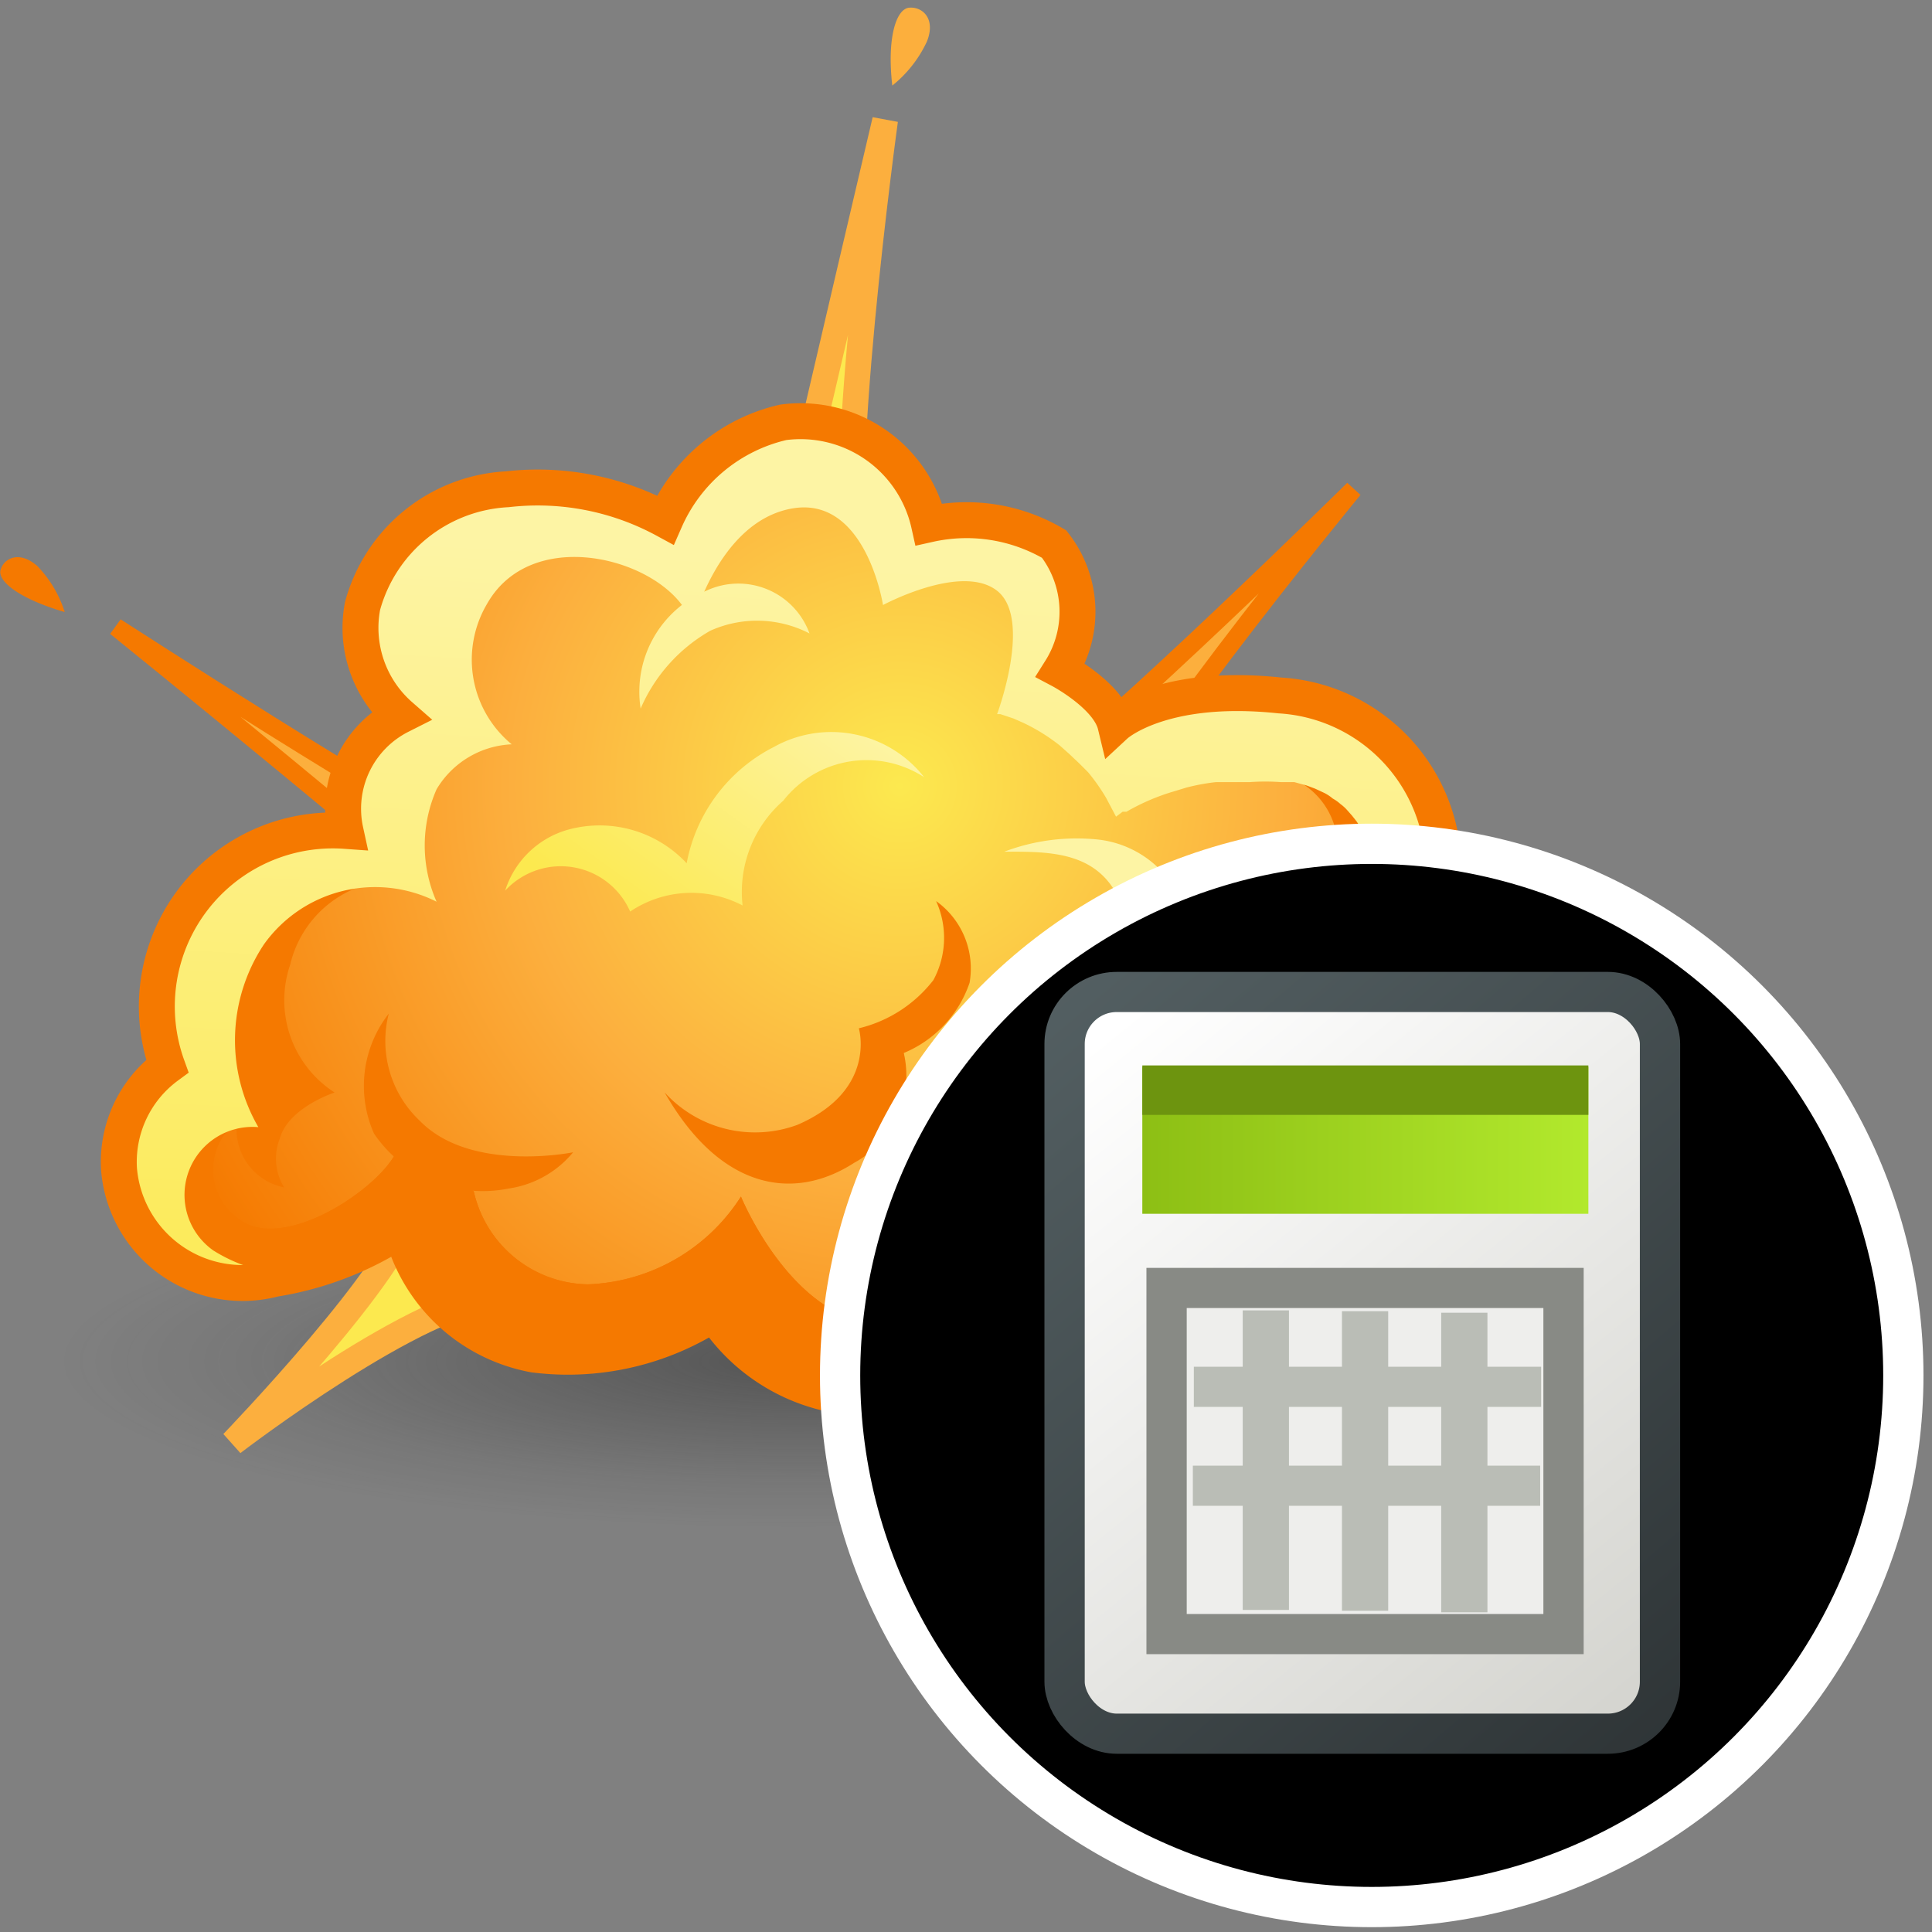 <?xml version="1.0" encoding="UTF-8" standalone="no"?>
<svg
   xmlns:i="http://ns.adobe.com/AdobeIllustrator/10.0/"
   xmlns:dc="http://purl.org/dc/elements/1.1/"
   xmlns:cc="http://creativecommons.org/ns#"
   xmlns:rdf="http://www.w3.org/1999/02/22-rdf-syntax-ns#"
   xmlns:svg="http://www.w3.org/2000/svg"
   xmlns="http://www.w3.org/2000/svg"
   xmlns:xlink="http://www.w3.org/1999/xlink"
   xmlns:sodipodi="http://sodipodi.sourceforge.net/DTD/sodipodi-0.dtd"
   xmlns:inkscape="http://www.inkscape.org/namespaces/inkscape"
   viewBox="0 0 48 48"
   version="1.1"
   id="svg12937"
   sodipodi:docname="pyropostprocess.svg"
   inkscape:version="1.0.1 (3bc2e813f5, 2020-09-07)">
  <rect x="0" y="0" width="48" height="48" fill="#808080" stroke="none"/>
  <sodipodi:namedview
     pagecolor="#ffffff"
     bordercolor="#666666"
     borderopacity="1"
     objecttolerance="10"
     gridtolerance="10"
     guidetolerance="10"
     inkscape:pageopacity="0"
     inkscape:pageshadow="2"
     inkscape:window-width="2560"
     inkscape:window-height="1377"
     id="namedview12939"
     showgrid="false"
     inkscape:zoom="10.827573"
     inkscape:cx="24"
     inkscape:cy="23.542857"
     inkscape:window-x="-8"
     inkscape:window-y="-8"
     inkscape:window-maximized="1"
     inkscape:current-layer="svg12937"
     inkscape:document-rotation="0"
     inkscape:snap-global="false" />
  <defs
     id="defs12761">
    <style
       id="style12734">.cls-1{fill:url(#radial-gradient);}.cls-2{fill:#fcaf3d;}.cls-3{fill:#f57900;}.cls-16,.cls-4{fill:#fce94f;}.cls-4,.cls-6,.cls-7,.cls-8,.cls-9{stroke:#fcaf3e;stroke-width:0.5px;}.cls-18,.cls-4,.cls-5,.cls-6,.cls-7,.cls-8,.cls-9{stroke-miterlimit:10;}.cls-14,.cls-18,.cls-5,.cls-9{fill:none;}.cls-14,.cls-18,.cls-5{stroke:#f57900;}.cls-14,.cls-5{stroke-width:0.35px;}.cls-6{fill:url(#linear-gradient);}.cls-7{fill:url(#linear-gradient-2);}.cls-8{fill:url(#linear-gradient-3);}.cls-10{fill:#d3d7cf;}.cls-11{fill:#eeeeec;}.cls-12{fill:#888a85;}.cls-13{fill:#2e3436;}.cls-14{stroke-linecap:round;stroke-linejoin:round;}.cls-15{fill:url(#radial-gradient-2);}.cls-17{fill:url(#linear-gradient-4);}.cls-18{stroke-width:0.7px;}.cls-19{fill:url(#linear-gradient-5);}.cls-20{fill:url(#linear-gradient-6);}.cls-21{fill:url(#linear-gradient-7);}</style>
    <radialGradient
       id="radial-gradient"
       cx="17.38"
       cy="41.92"
       r="20.26"
       gradientTransform="matrix(1.11,0,0,0.25,4.43,31.54)"
       gradientUnits="userSpaceOnUse">
      <stop
         offset="0.03"
         stop-color="#2c2c2c"
         stop-opacity="0.5"
         id="stop12736" />
      <stop
         offset="0.68"
         stop-color="#2c2c2c"
         stop-opacity="0.1"
         id="stop12738" />
      <stop
         offset="0.93"
         stop-color="#2c2c2c"
         stop-opacity="0"
         id="stop12740" />
    </radialGradient>
    <linearGradient
       id="linear-gradient"
       x1="33.74"
       y1="20.36"
       x2="37.87"
       y2="16.06"
       gradientUnits="userSpaceOnUse">
      <stop
         offset="0"
         stop-color="#fdf4a4"
         id="stop12743" />
      <stop
         offset="1"
         stop-color="#fce94f"
         id="stop12745" />
    </linearGradient>
    <linearGradient
       id="linear-gradient-2"
       x1="24.59"
       y1="14.75"
       x2="24.39"
       y2="9.46"
       xlink:href="#linear-gradient"
       gradientTransform="matrix(1.069,0,0,1.069,-0.537,-2.165)" />
    <linearGradient
       id="linear-gradient-3"
       x1="-19.08"
       y1="20.28"
       x2="-22.34"
       y2="16.64"
       gradientTransform="matrix(1.058,-0.148,0.148,1.058,29.717,-2.71)"
       xlink:href="#linear-gradient" />
    <radialGradient
       id="radial-gradient-2"
       cx="24.72"
       cy="32.4"
       r="14.71"
       gradientUnits="userSpaceOnUse"
       gradientTransform="matrix(1.069,0,0,1.069,-0.537,-2.165)">
      <stop
         offset="0"
         stop-color="#fce94f"
         id="stop12750" />
      <stop
         offset="0.48"
         stop-color="#fcaf3e"
         id="stop12752" />
      <stop
         offset="1"
         stop-color="#f57900"
         id="stop12754" />
    </radialGradient>
    <linearGradient
       id="linear-gradient-4"
       x1="23.28"
       y1="28.36"
       x2="22.37"
       y2="43.74"
       xlink:href="#linear-gradient"
       gradientTransform="matrix(1.069,0,0,1.069,-0.537,-2.165)" />
    <linearGradient
       id="linear-gradient-5"
       x1="28.97"
       y1="34.1"
       x2="29.78"
       y2="37.28"
       xlink:href="#linear-gradient"
       gradientTransform="matrix(1.069,0,0,1.069,-0.537,-2.165)" />
    <linearGradient
       id="linear-gradient-6"
       x1="21.63"
       y1="28.26"
       x2="20.71"
       y2="43.64"
       xlink:href="#linear-gradient"
       gradientTransform="matrix(1.069,0,0,1.069,-0.537,-2.165)" />
    <linearGradient
       id="linear-gradient-7"
       x1="23.23"
       y1="30.6"
       x2="19.93"
       y2="35.19"
       xlink:href="#linear-gradient"
       gradientTransform="matrix(1.069,0,0,1.069,-0.537,-2.165)" />
    <linearGradient
       inkscape:collect="always"
       xlink:href="#linearGradient2303"
       id="linearGradient2309"
       x1="3.327"
       y1="1.805"
       x2="18.313"
       y2="20.801"
       gradientUnits="userSpaceOnUse"
       gradientTransform="matrix(0.972,0,0,0.999,0.375,0.024)" />
    <linearGradient
       id="linearGradient2303">
      <stop
         style="stop-color:#ffffff;stop-opacity:1;"
         offset="0"
         id="stop2305" />
      <stop
         style="stop-color:#d5d5d0;stop-opacity:1;"
         offset="1"
         id="stop2307" />
    </linearGradient>
    <linearGradient
       inkscape:collect="always"
       xlink:href="#linearGradient2311"
       id="linearGradient2317"
       x1="1.439"
       y1="0.075"
       x2="20.093"
       y2="22.484"
       gradientUnits="userSpaceOnUse"
       gradientTransform="matrix(0.972,0,0,0.999,0.375,0.024)" />
    <linearGradient
       id="linearGradient2311">
      <stop
         style="stop-color:#546063;stop-opacity:1;"
         offset="0"
         id="stop2313" />
      <stop
         style="stop-color:#2e3436;stop-opacity:1;"
         offset="1"
         id="stop2315" />
    </linearGradient>
    <linearGradient
       inkscape:collect="always"
       xlink:href="#linearGradient7197"
       id="linearGradient7203"
       x1="4.588"
       y1="4.954"
       x2="17.253"
       y2="4.954"
       gradientUnits="userSpaceOnUse" />
    <linearGradient
       id="linearGradient7197">
      <stop
         style="stop-color:#8dbf14;stop-opacity:1;"
         offset="0"
         id="stop7199" />
      <stop
         style="stop-color:#b2e92d;stop-opacity:1;"
         offset="1"
         id="stop7201" />
    </linearGradient>
  </defs>
  <title
     id="title12763">5-Pyro Trail</title>
  <g
     id="g11852"
     transform="translate(-0.646,-1.57)">
    <g
       id="shadow"
       transform="matrix(0.877,0,0,0.877,-0.323,-1.46)"
       style="stroke-width:1.141">
      <ellipse
         class="cls-1"
         cx="23.75"
         cy="41.92"
         rx="21.64"
         ry="4.84"
         id="ellipse12765"
         style="fill:url(#radial-gradient);stroke-width:1.141" />
    </g>
    <g
       id="g11737"
       transform="matrix(1.275,0,0,1.275,-10.005,-20.303)"
       style="stroke-width:1.219">
      <path
         class="cls-2"
         d="m 23.764,27.372 c 0.641,-2.789 1.838,-7.876 1.838,-7.876 0,0 -1.015,7.342 -0.534,9.126 0.481,1.785 1.069,1.977 1.069,1.977"
         id="path12768"
         style="stroke-width:1.219" />
      <path
         class="cls-2"
         d="m 17.513,33.549 c -1.069,-0.406 -6.903,-4.178 -6.903,-4.178 0,0 6.102,4.926 8.026,6.722"
         id="path12770"
         style="stroke-width:1.219" />
      <path
         class="cls-2"
         d="m 28.477,32.427 c 1.475,-1.037 6.252,-5.739 6.252,-5.739 0,0 -4.991,6.059 -5.183,7.352"
         id="path12772"
         style="stroke-width:1.219" />
      <path
         class="cls-3"
         d="m 31.373,36.969 c 1.988,0.534 7.406,-1.795 7.406,-1.795 0,0 -3.698,1.849 -4.584,3.206"
         id="path12774"
         style="stroke-width:1.219" />
      <path
         class="cls-4"
         d="m 23.764,27.372 c 0.641,-2.789 1.838,-7.876 1.838,-7.876 0,0 -1.015,7.342 -0.534,9.126 0.481,1.785 1.069,1.977 1.069,1.977"
         id="path12776" />
      <path
         class="cls-5"
         d="m 17.513,33.549 c -1.069,-0.406 -6.903,-4.178 -6.903,-4.178 0,0 6.102,4.926 8.026,6.722"
         id="path12778" />
      <path
         class="cls-5"
         d="m 28.477,32.427 c 1.475,-1.037 6.252,-5.739 6.252,-5.739 0,0 -4.991,6.059 -5.183,7.352"
         id="path12780" />
      <path
         class="cls-4"
         d="m 16.327,40.741 c -0.107,1.069 -3.441,4.531 -3.441,4.531 0,0 3.719,-2.853 5.236,-2.843 1.517,0.011 -0.534,-1.785 -0.534,-1.785"
         id="path12794" />
      <path
         class="cls-3"
         d="M 9.615,29.082 A 2.287,2.287 0 0 0 9.081,28.185 C 8.728,27.875 8.429,28.035 8.365,28.259 8.301,28.484 8.739,28.826 9.615,29.082 Z"
         id="path12796"
         style="stroke-width:1.219" />
      <path
         class="cls-2"
         d="m 25.741,18.823 a 2.394,2.394 0 0 0 0.673,-0.855 c 0.182,-0.449 -0.085,-0.684 -0.342,-0.663 -0.256,0.021 -0.438,0.588 -0.331,1.517 z"
         id="path12798"
         style="stroke-width:1.219" />
      <path
         class="cls-15"
         d="m 18.239,26.795 a 3.088,3.088 0 0 0 -2.821,2.276 2.298,2.298 0 0 0 0.737,2.137 2.02,2.02 0 0 0 -1.069,2.233 3.43,3.43 0 0 0 -3.473,4.584 2.33,2.33 0 0 0 -0.94,2.009 2.437,2.437 0 0 0 3.024,2.137 6.412,6.412 0 0 0 2.479,-0.972 3.206,3.206 0 0 0 2.586,2.437 5.258,5.258 0 0 0 3.505,-0.791 3.644,3.644 0 0 0 3.516,1.614 2.939,2.939 0 0 0 1.838,-1.261 2.511,2.511 0 0 0 2.597,-1.176 3.676,3.676 0 0 0 3.804,1.154 3.591,3.591 0 0 0 2.501,-3.922 3.12,3.12 0 0 0 -2.233,-2.052 2.982,2.982 0 0 0 2.137,-2.437 3.388,3.388 0 0 0 -3.131,-3.975 c -2.319,-0.246 -3.206,0.577 -3.206,0.577 -0.139,-0.566 -1.069,-1.069 -1.069,-1.069 A 2.137,2.137 0 0 0 28.862,27.811 3.356,3.356 0 0 0 26.425,27.426 2.565,2.565 0 0 0 23.583,25.438 3.323,3.323 0 0 0 21.285,27.34 5.343,5.343 0 0 0 18.239,26.795 Z"
         id="path12904"
         style="fill:url(#radial-gradient-2);stroke-width:1.219" />
      <path
         class="cls-3"
         d="m 33.532,32.32 a 1.475,1.475 0 0 1 0.887,1.411 2.212,2.212 0 0 1 -2.276,2.137 l 0.887,1.154 h 0.994 l 1.688,-1.785 0.31,-1.71 -0.748,-1.069 -0.855,-0.385"
         id="path12906"
         style="stroke-width:1.219" />
      <path
         class="cls-3"
         d="m 15.707,34.34 a 2.137,2.137 0 0 0 -1.699,1.614 2.137,2.137 0 0 0 0.866,2.49 c 0,0 -0.898,0.289 -1.069,0.898 a 1.069,1.069 0 0 0 0.085,0.951 1.154,1.154 0 0 1 -0.898,-1.389 l -0.705,-1.988 0.577,-1.336 1.069,-1.069"
         id="path12908"
         style="stroke-width:1.219" />
      <path
         class="cls-3"
         d="m 35.797,41.895 a 3.847,3.847 0 0 1 -1.806,1.261 3.687,3.687 0 0 1 -3.794,-1.154 2.511,2.511 0 0 1 -2.597,1.176 2.907,2.907 0 0 1 -1.838,1.25 3.601,3.601 0 0 1 -3.516,-1.614 5.236,5.236 0 0 1 -3.505,0.801 3.291,3.291 0 0 1 -2.597,-2.437 6.316,6.316 0 0 1 -2.469,0.972 2.426,2.426 0 0 1 -3.024,-2.137 v 0 l 1.314,-1.25 0.834,0.406 a 1.176,1.176 0 0 0 0.449,1.87 c 0.972,0.331 2.597,-0.844 2.843,-1.475 0,0 1.496,0.748 1.496,0.812 a 2.319,2.319 0 0 0 2.223,1.806 3.698,3.698 0 0 0 2.982,-1.71 c 0,0 1.069,2.618 2.928,2.479 a 2.233,2.233 0 0 0 2.137,-1.56 c 0,0 2.479,0.321 2.725,-1.229 a 6.07,6.07 0 0 0 2.704,1.902 c 1.485,0.385 2.458,-1.817 1.485,-3.088 -0.972,-1.272 1.218,-0.577 1.517,0.705 a 4.51,4.51 0 0 1 -0.492,2.212 z"
         id="path12910"
         style="stroke-width:1.219" />
      <path
         class="cls-3"
         d="m 35.797,41.895 a 3.847,3.847 0 0 1 -1.806,1.261 3.687,3.687 0 0 1 -3.794,-1.154 2.511,2.511 0 0 1 -2.597,1.176 2.907,2.907 0 0 1 -1.838,1.25 3.601,3.601 0 0 1 -3.516,-1.614 5.236,5.236 0 0 1 -3.505,0.801 3.291,3.291 0 0 1 -2.597,-2.437 6.316,6.316 0 0 1 -2.469,0.972 2.426,2.426 0 0 1 -3.024,-2.137 v 0 l 1.314,-1.25 0.834,0.406 a 1.176,1.176 0 0 0 0.449,1.87 c 0.972,0.331 2.597,-0.844 2.843,-1.475 0,0 1.496,0.748 1.496,0.812 a 2.319,2.319 0 0 0 2.223,1.806 3.698,3.698 0 0 0 2.982,-1.71 c 0,0 1.069,2.618 2.928,2.479 a 2.233,2.233 0 0 0 2.137,-1.56 c 0,0 2.479,0.321 2.725,-1.229 a 3.644,3.644 0 0 0 2.607,1.485 1.721,1.721 0 0 0 1.646,-2.725 c -0.962,-1.261 1.218,-0.577 1.517,0.705 a 4.51,4.51 0 0 1 -0.556,2.266 z"
         id="path12912"
         style="stroke-width:1.219" />
      <path
         class="cls-16"
         d="m 35.049,34.842 a 2.137,2.137 0 0 0 0,-0.823 1.934,1.934 0 0 1 0,0.823 z"
         id="path12914"
         style="stroke-width:1.219" />
      <path
         class="cls-17"
         d="m 34.023,43.156 a 3.42,3.42 0 0 1 -1.603,0.075 2.768,2.768 0 0 0 2.244,-0.78 2.597,2.597 0 0 0 0.481,-3.024 2.372,2.372 0 0 0 -1.699,-1.069 l -0.438,-1.464 a 7.342,7.342 0 0 0 1.721,-1.389 1.891,1.891 0 0 0 0.353,-0.898 2.137,2.137 0 0 0 0,-0.588 0.481,0.481 0 0 0 0,-0.171 1.614,1.614 0 0 0 -0.224,-0.566 0.801,0.801 0 0 0 -0.075,-0.128 l -0.085,-0.107 -0.085,-0.096 a 0.791,0.791 0 0 0 -0.139,-0.128 0.759,0.759 0 0 0 -0.15,-0.107 0.834,0.834 0 0 0 -0.16,-0.107 l -0.182,-0.085 -0.171,-0.064 -0.235,-0.064 h -0.256 a 4.275,4.275 0 0 0 -0.62,0 H 32.356 32.046 a 3.986,3.986 0 0 0 -0.577,0.107 l -0.246,0.075 a 4.189,4.189 0 0 0 -0.919,0.395 h -0.075 l -0.128,0.096 -0.192,-0.363 A 3.772,3.772 0 0 0 29.556,32.203 L 29.385,32.032 29.193,31.85 29.001,31.679 A 3.655,3.655 0 0 0 28.295,31.241 l -0.192,-0.085 -0.256,-0.085 h -0.064 c 0,0 0.695,-1.859 0,-2.404 -0.695,-0.545 -2.223,0.278 -2.223,0.278 0,0 -0.331,-2.137 -1.774,-1.881 -1.443,0.256 -1.945,2.276 -1.945,2.276 -0.331,-1.218 -3.067,-2.062 -3.997,-0.417 a 2.137,2.137 0 0 0 0.481,2.736 1.795,1.795 0 0 0 -1.464,0.876 2.714,2.714 0 0 0 0,2.191 2.661,2.661 0 0 0 -3.366,0.834 3.377,3.377 0 0 0 -0.107,3.559 1.325,1.325 0 0 0 -0.876,2.404 3.11,3.11 0 0 0 1.945,0.46 4.82,4.82 0 0 1 -0.727,0.171 2.426,2.426 0 0 1 -3.024,-2.137 2.362,2.362 0 0 1 0.94,-2.02 3.452,3.452 0 0 1 3.473,-4.584 2.03,2.03 0 0 1 1.069,-2.244 2.287,2.287 0 0 1 -0.737,-2.137 3.067,3.067 0 0 1 2.789,-2.34 5.204,5.204 0 0 1 3.078,0.598 3.302,3.302 0 0 1 2.298,-1.902 2.565,2.565 0 0 1 2.843,1.977 3.377,3.377 0 0 1 2.437,0.395 2.137,2.137 0 0 1 0.171,2.49 c 0,0 0.908,0.492 1.069,1.069 0,0 0.876,-0.823 3.206,-0.577 a 3.388,3.388 0 0 1 3.131,3.975 2.992,2.992 0 0 1 -2.137,2.437 3.12,3.12 0 0 1 2.233,2.052 3.591,3.591 0 0 1 -2.543,3.954 z"
         id="path12916"
         style="fill:url(#linear-gradient-4);stroke-width:1.219" />
      <path
         class="cls-18"
         d="m 18.239,26.689 a 3.088,3.088 0 0 0 -2.821,2.276 2.276,2.276 0 0 0 0.737,2.137 2.03,2.03 0 0 0 -1.069,2.244 3.43,3.43 0 0 0 -3.473,4.584 2.319,2.319 0 0 0 -0.94,2.009 2.415,2.415 0 0 0 3.024,2.137 6.305,6.305 0 0 0 2.479,-0.962 3.27,3.27 0 0 0 2.586,2.437 5.236,5.236 0 0 0 3.505,-0.801 3.601,3.601 0 0 0 3.516,1.614 2.907,2.907 0 0 0 1.838,-1.25 2.511,2.511 0 0 0 2.597,-1.186 3.633,3.633 0 0 0 3.804,1.154 3.569,3.569 0 0 0 2.501,-3.911 3.12,3.12 0 0 0 -2.233,-2.052 2.992,2.992 0 0 0 2.137,-2.437 3.388,3.388 0 0 0 -3.131,-3.975 c -2.319,-0.246 -3.206,0.577 -3.206,0.577 -0.139,-0.577 -1.069,-1.069 -1.069,-1.069 A 2.137,2.137 0 0 0 28.894,27.757 3.356,3.356 0 0 0 26.457,27.372 2.565,2.565 0 0 0 23.615,25.385 3.323,3.323 0 0 0 21.317,27.287 5.204,5.204 0 0 0 18.239,26.689 Z"
         id="path12918" />
      <path
         class="cls-3"
         d="m 15.931,36.905 a 2.287,2.287 0 0 0 -0.289,2.34 2.565,2.565 0 0 0 2.629,1.069 1.998,1.998 0 0 0 1.25,-0.705 c 0,0 -1.988,0.406 -2.982,-0.609 a 2.137,2.137 0 0 1 -0.609,-2.095 z"
         id="path12920"
         style="stroke-width:1.219" />
      <path
         class="cls-19"
         d="m 27.921,33.752 a 3.986,3.986 0 0 1 1.849,-0.235 2.009,2.009 0 0 1 1.763,2.137 2.501,2.501 0 0 1 1.603,0.844 2.212,2.212 0 0 1 0.15,2.714 c 0,0 -0.15,-2.062 -1.346,-2.34 a 1.774,1.774 0 0 0 -1.785,0.438 4.178,4.178 0 0 0 0.075,-2.469 c -0.406,-1.111 -1.4,-1.09 -2.308,-1.09 z"
         id="path12922"
         style="fill:url(#linear-gradient-5);stroke-width:1.219" />
      <path
         class="cls-20"
         d="m 22.119,28.665 a 1.475,1.475 0 0 1 2.009,0.834 2.223,2.223 0 0 0 -1.934,-0.053 3.206,3.206 0 0 0 -1.357,1.517 2.137,2.137 0 0 1 1.282,-2.298 z"
         id="path12924"
         style="fill:url(#linear-gradient-6);stroke-width:1.219" />
      <path
         class="cls-3"
         d="m 21.306,38.444 a 2.383,2.383 0 0 0 2.586,0.63 c 1.56,-0.673 1.197,-1.881 1.197,-1.881 a 2.607,2.607 0 0 0 1.453,-0.94 1.731,1.731 0 0 0 0.053,-1.539 1.614,1.614 0 0 1 0.652,1.592 2.276,2.276 0 0 1 -1.282,1.368 1.934,1.934 0 0 1 -0.962,2.137 c -1.186,0.769 -2.618,0.524 -3.698,-1.368 z"
         id="path12926"
         style="stroke-width:1.219" />
      <path
         class="cls-3"
         d="m 27.921,41.308 a 2.971,2.971 0 0 0 2.266,-1.24 c 0.577,-0.898 -0.31,-1.934 -0.31,-1.934 a 1.731,1.731 0 0 1 1.453,1.496 2.137,2.137 0 0 1 -1.71,2.394"
         id="path12928"
         style="stroke-width:1.219" />
      <path
         class="cls-21"
         d="m 18.197,34.511 a 1.795,1.795 0 0 1 1.346,-1.218 2.319,2.319 0 0 1 2.191,0.684 3.206,3.206 0 0 1 1.699,-2.266 2.298,2.298 0 0 1 2.928,0.588 2.062,2.062 0 0 0 -2.746,0.46 2.362,2.362 0 0 0 -0.791,2.041 2.137,2.137 0 0 0 -2.191,0.118 1.475,1.475 0 0 0 -2.437,-0.406 z"
         id="path12930"
         style="fill:url(#linear-gradient-7);stroke-width:1.219" />
    </g>
  </g>
  <circle
     style="color:#000000;display:inline;overflow:visible;visibility:visible;fill:#000000;fill-opacity:1;fill-rule:nonzero;stroke:#ffffff;stroke-width:1;stroke-linecap:butt;stroke-linejoin:miter;stroke-miterlimit:4;stroke-dasharray:none;stroke-dashoffset:0;stroke-opacity:1;marker:none;enable-background:accumulate"
     id="path12848"
     cx="34.08"
     cy="34.172"
     r="13.208" />
  <g
     style="overflow:visible;stroke-width:0.812"
     id="g41943"
     transform="matrix(0.875,0,0,0.872,24.366,24.013)">
    <rect
       ry="1.481"
       style="fill:url(#linearGradient2309);fill-opacity:1;stroke:url(#linearGradient2317);stroke-width:1.144;stroke-miterlimit:4;stroke-dasharray:none;stroke-opacity:1"
       id="rect3918"
       height="21.133"
       width="16.906"
       i:knockout="Off"
       y="0.725"
       x="2.381" />
    <rect
       style="color:#000000;display:inline;overflow:visible;visibility:visible;opacity:1;fill:url(#linearGradient7203);fill-opacity:1;fill-rule:evenodd;stroke:none;stroke-width:1.017;stroke-linecap:butt;stroke-linejoin:round;stroke-miterlimit:4;stroke-dasharray:none;stroke-dashoffset:0;stroke-opacity:1;marker:none;marker-start:none;marker-mid:none;marker-end:none"
       id="rect1389"
       width="12.665"
       height="4.181"
       x="4.588"
       y="2.864"
       ry="0" />
    <rect
       style="color:#000000;display:inline;overflow:visible;visibility:visible;opacity:1;fill:#6d940f;fill-opacity:1;fill-rule:evenodd;stroke:none;stroke-width:1.017;stroke-linecap:butt;stroke-linejoin:round;stroke-miterlimit:4;stroke-dasharray:none;stroke-dashoffset:0;stroke-opacity:1;marker:none;marker-start:none;marker-mid:none;marker-end:none"
       id="rect7195"
       width="12.665"
       height="1.409"
       x="4.588"
       y="2.818"
       ry="0" />
    <rect
       style="color:#000000;display:inline;overflow:visible;visibility:visible;opacity:1;fill:#eeeeec;fill-opacity:1;fill-rule:evenodd;stroke:#888a85;stroke-width:1.144;stroke-linecap:butt;stroke-linejoin:miter;stroke-miterlimit:4;stroke-dasharray:none;stroke-dashoffset:0;stroke-opacity:1;marker:none;marker-start:none;marker-mid:none;marker-end:none"
       id="rect7205"
       width="11.271"
       height="9.862"
       x="5.277"
       y="9.158" />
    <g
       id="g7213"
       transform="matrix(1,0,0,0.76,0,3.384)"
       style="stroke:#babdb6;stroke-width:0.82">
      <path
         id="path7207"
         d="M 8.095,8.438 V 19.669"
         style="fill:none;fill-opacity:0.75;fill-rule:evenodd;stroke:#babdb6;stroke-width:1.313;stroke-linecap:butt;stroke-linejoin:miter;stroke-miterlimit:4;stroke-dasharray:none;stroke-opacity:1" />
      <path
         id="path7209"
         d="M 10.913,8.469 V 19.7"
         style="fill:none;fill-opacity:0.75;fill-rule:evenodd;stroke:#babdb6;stroke-width:1.313;stroke-linecap:butt;stroke-linejoin:miter;stroke-miterlimit:4;stroke-dasharray:none;stroke-opacity:1" />
      <path
         id="path7211"
         d="M 13.731,8.526 V 19.757"
         style="fill:none;fill-opacity:0.75;fill-rule:evenodd;stroke:#babdb6;stroke-width:1.313;stroke-linecap:butt;stroke-linejoin:miter;stroke-miterlimit:4;stroke-dasharray:none;stroke-opacity:1" />
    </g>
    <path
       style="fill:none;fill-opacity:0.75;fill-rule:evenodd;stroke:#babdb6;stroke-width:1.144;stroke-linecap:butt;stroke-linejoin:miter;stroke-miterlimit:4;stroke-dasharray:none;stroke-opacity:1"
       d="M 15.912,11.975 H 6.051"
       id="path7220" />
    <path
       style="fill:none;fill-opacity:0.75;fill-rule:evenodd;stroke:#babdb6;stroke-width:1.144;stroke-linecap:butt;stroke-linejoin:miter;stroke-miterlimit:4;stroke-dasharray:none;stroke-opacity:1"
       d="M 15.885,14.793 H 6.023"
       id="path7222" />
  </g>
</svg>
